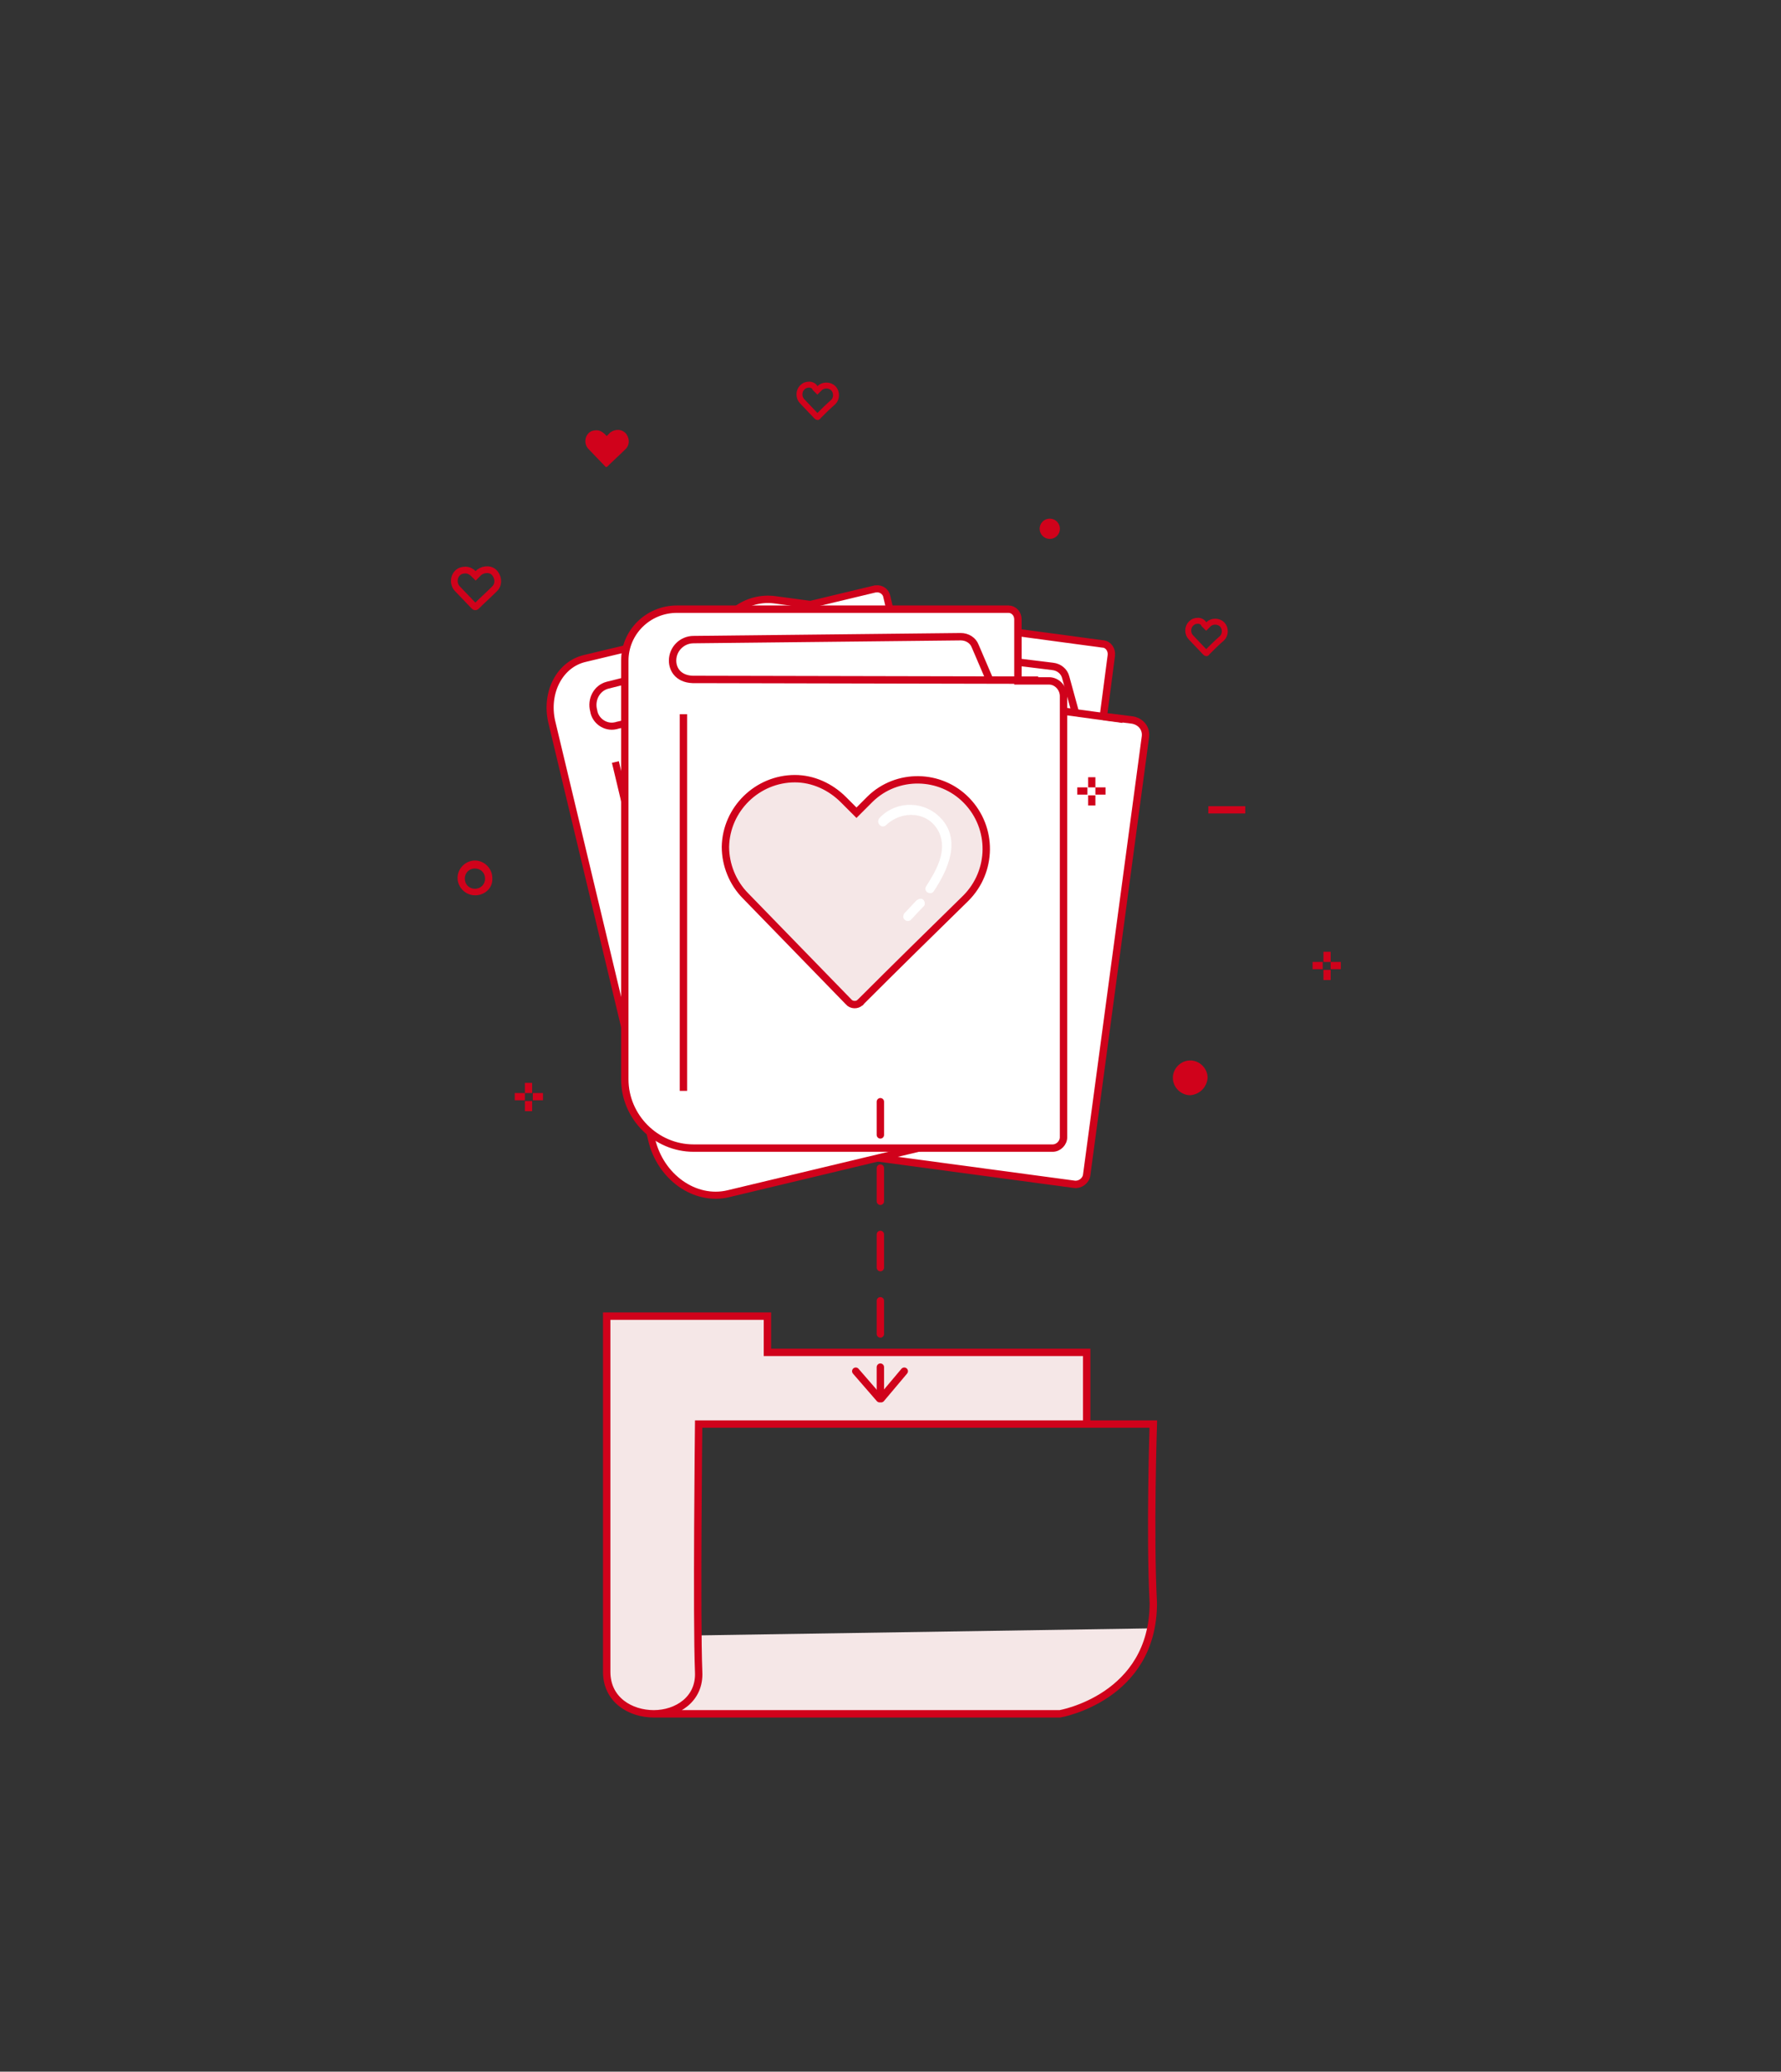 <svg id="Layer_1" xmlns="http://www.w3.org/2000/svg" viewBox="0 0 246 286"><rect x="0" y="0" width="246" height="286" fill="#333333" stroke="none"/><style>.st0{fill:#F5E7E7;} .st1{fill:none;stroke:#D0021B;stroke-width:1.02;stroke-miterlimit:10;} .st2{fill:#FFFFFF;stroke:#D0021B;stroke-width:1.02;stroke-miterlimit:10;} .st3{fill:#FFFFFF;stroke:#D0021B;stroke-width:0.98;stroke-miterlimit:10;} .st4{fill:none;stroke:#D0021B;stroke-width:0.98;stroke-miterlimit:10;} .st5{fill:#F5E7E7;stroke:#D0021B;stroke-width:1.02;stroke-miterlimit:10;} .st6{fill:#FFFFFF;} .st7{fill:none;stroke:#D0021B;stroke-width:1.02;stroke-linecap:round;stroke-miterlimit:10;stroke-dasharray:4.58;} .st8{fill:none;stroke:#D0021B;stroke-width:1.02;stroke-linecap:round;stroke-miterlimit:10;} .st9{fill:#D0021B;} .st10{fill:none;stroke:#D0021B;stroke-width:0.82;stroke-miterlimit:10;} .st11{fill:none;stroke:#D0021B;stroke-width:0.93;stroke-miterlimit:10;}</style><title>Artboard 1</title><path class="st0" d="M88.2 225.9l70.9-1.1-.9 2.8c-2.3 4.1-6.9 8.6-12 8.6h-58v-10.3"/><path id="_Group_" class="st0" d="M150.1 187.1v9.9H96.5s-.3 26.7 0 34.2c-.5 5.4-9.9 9.4-12.7 0v-49.1H106v5h44.1z"/><path class="st1" d="M150.1 196.6v-9.9H106v-5H83.8v49.1c0 3.9 3.3 5.8 6.5 5.8s6.4-2 6.2-5.8c-.3-7.5 0-34.2 0-34.2h62.8s-.5 15.3 0 24.7c0 13.1-12.9 15.3-12.9 15.3H90.2"/><path class="st2" d="M152.4 98.9l1.1-8.4c.1-.8-.4-1.5-1.1-1.6h-.1L107 82.8c-3.9-.5-7.6 2.2-8.1 6.2l-7.7 57.2c-.7 5.2 2.9 10 8.1 10.7l49.1 6.6c.8.1 1.6-.5 1.7-1.3l8.1-60.4c.2-1.2-.6-2.2-1.8-2.4l-4-.5z"/><path class="st2" d="M148.6 98.6l-1.4-5.1c-.2-.8-.9-1.4-1.8-1.5l-36.6-4.5c-1.6-.2-3 .8-3.3 2.4-.2 1.3.5 2.8 2.8 3l46.8 6.4"/><path class="st1" d="M106 97.3l-7 51.5"/><path class="st3" d="M124.5 90.9l-2-8.5c-.1-.7-.8-1.2-1.5-1.1h-.1l-40.1 9.6c-3.5.8-5.5 4.7-4.6 8.7L90 157.3c1.2 5.2 6 8.6 10.6 7.5l43.5-10.4c.8-.2 1.2-1 1-1.8l-14.5-60.9c-.2-1.1-1.3-1.9-2.4-1.7l-3.7.9z"/><path class="st3" d="M121.2 91.8l-3-4.4c-.4-.7-1.2-1-2-.9l-32.3 8.1c-1.5.4-2.3 2-1.9 3.5.2 1.4 1.6 2.4 3 2.1.1 0 .3-.1.4-.1l41.5-9.8"/><path class="st4" d="M85 105.2l12.4 51.9"/><path class="st2" d="M140.6 94v-8.5c0-.8-.6-1.4-1.3-1.4H93.5c-4 0-7.2 3.2-7.2 7.1V149c0 5.2 4.3 9.5 9.5 9.5h49.6c.8 0 1.5-.7 1.5-1.5V96.1c0-1.1-.9-2.1-2-2.1h-4.3z"/><path class="st2" d="M136.8 94.1l-2.1-4.9c-.3-.8-1.1-1.3-2-1.3l-36.9.4c-1.6 0-2.9 1.3-2.9 2.9 0 1.3.9 2.7 3.2 2.6l47.3.1"/><path class="st1" d="M94.4 98.6v52"/><path class="st5" d="M109.8 107.5c-5.2 0-9.5 4.2-9.6 9.4 0 2.5 1 5 2.8 6.8l14.2 14.6c.4.5 1.2.5 1.6.1 0 0 .1 0 .1-.1 4.8-4.8 9.7-9.6 14.5-14.3 3.7-3.7 3.8-9.7.1-13.5-3.6-3.7-9.6-3.8-13.3-.2l-.1.1-1.8 1.8-1.8-1.8c-1.8-1.8-4.2-2.9-6.7-2.9z"/><path class="st6" d="M126.6 124.3c-.6.6-1.1 1.2-1.7 1.8-.2.3-.2.7.1.9.2.2.6.2.8 0 .6-.6 1.1-1.2 1.7-1.8.3-.2.3-.6.1-.9s-.6-.3-1 0c.1-.1 0 0 0 0zm-4.2-10.4c2.2-2.1 5.9-1.9 7.3 1 1.2 2.6-.4 5.3-1.8 7.5-.4.7.7 1.3 1.1.6 2-3 3.8-7.1.9-10.1-2.2-2.3-5.9-2.4-8.2-.2l-.2.2c-.6.7.3 1.6.9 1z"/><path class="st7" d="M121.6 152.1v40.8"/><path class="st8" d="M124.9 189.3l-3.2 3.8m-3.5-3.8l3.3 3.8"/><path class="st9" d="M65.6 123.6c-1.3 0-2.4-1.1-2.4-2.4s1.1-2.4 2.4-2.4c1.3 0 2.4 1.1 2.4 2.4.1 1.3-.9 2.3-2.2 2.4h-.2zm0-3.7c-.8 0-1.4.6-1.4 1.4 0 .8.6 1.4 1.4 1.4.8 0 1.4-.6 1.4-1.4 0-.8-.6-1.4-1.4-1.4zm98.8 31.3c-1.3 0-2.4-1.1-2.4-2.4s1.1-2.4 2.4-2.4 2.4 1.1 2.4 2.4c-.1 1.3-1.1 2.3-2.4 2.4"/><circle class="st9" cx="145" cy="73" r="1.4"/><path class="st9" d="M150.3 107.3h1v1.4h-1v-1.4zm0 2.5h1v1.4h-1v-1.4zm1-1.1h1.4v1h-1.4v-1zm-2.5 0h1.4v1h-1.4v-1zm34 22.7h1v1.4h-1v-1.4zm0 2.5h1v1.4h-1v-1.4zm1-1.1h1.4v1h-1.4v-1zm-2.5 0h1.4v1h-1.4v-1zM72.5 149.5h1v1.4h-1v-1.4zm0 2.5h1v1.4h-1V152zm1.1-1.1H75v1h-1.4v-1zm-2.5 0h1.4v1h-1.4v-1zm95.8-39.6h5.1v1h-5.1v-1z"/><path class="st10" d="M165.5 85.7c-.4 0-.7.1-1 .4-.5.5-.5 1.4 0 1.9l2 2.1c.1.1.2.1.2 0 .7-.7 1.4-1.4 2.1-2 .5-.5.5-1.4 0-1.9s-1.4-.5-1.9 0l-.3.3-.3-.3c-.1-.3-.5-.5-.8-.5zm-53.7-32.6c-.4 0-.7.1-1 .4-.5.5-.5 1.4 0 1.9l2 2.1c.1.1.2.1.2 0 .7-.7 1.4-1.4 2.1-2 .5-.5.5-1.4 0-1.9s-1.4-.5-1.9 0l-.3.3-.3-.3c-.1-.3-.5-.5-.8-.5z"/><path class="st11" d="M64.3 78.7c-.4 0-.8.1-1.1.4-.6.6-.6 1.6 0 2.2l2.3 2.4c.1.1.2.1.3 0 .8-.8 1.6-1.5 2.4-2.3.7-.6.7-1.5.2-2.2s-1.5-.7-2.2-.2l-.2.2-.3.3-.3-.3c-.3-.3-.7-.5-1.1-.5z"/><path class="st9" d="M82.4 59.4c-.4 0-.8.1-1.1.4-.6.6-.6 1.6 0 2.2l2.3 2.4c.1.1.2.1.3 0 .8-.8 1.6-1.5 2.4-2.3.7-.6.7-1.5.2-2.2-.6-.7-1.5-.7-2.2-.2l-.2.2-.3.3-.3-.3c-.3-.3-.7-.5-1.1-.5z"/></svg>